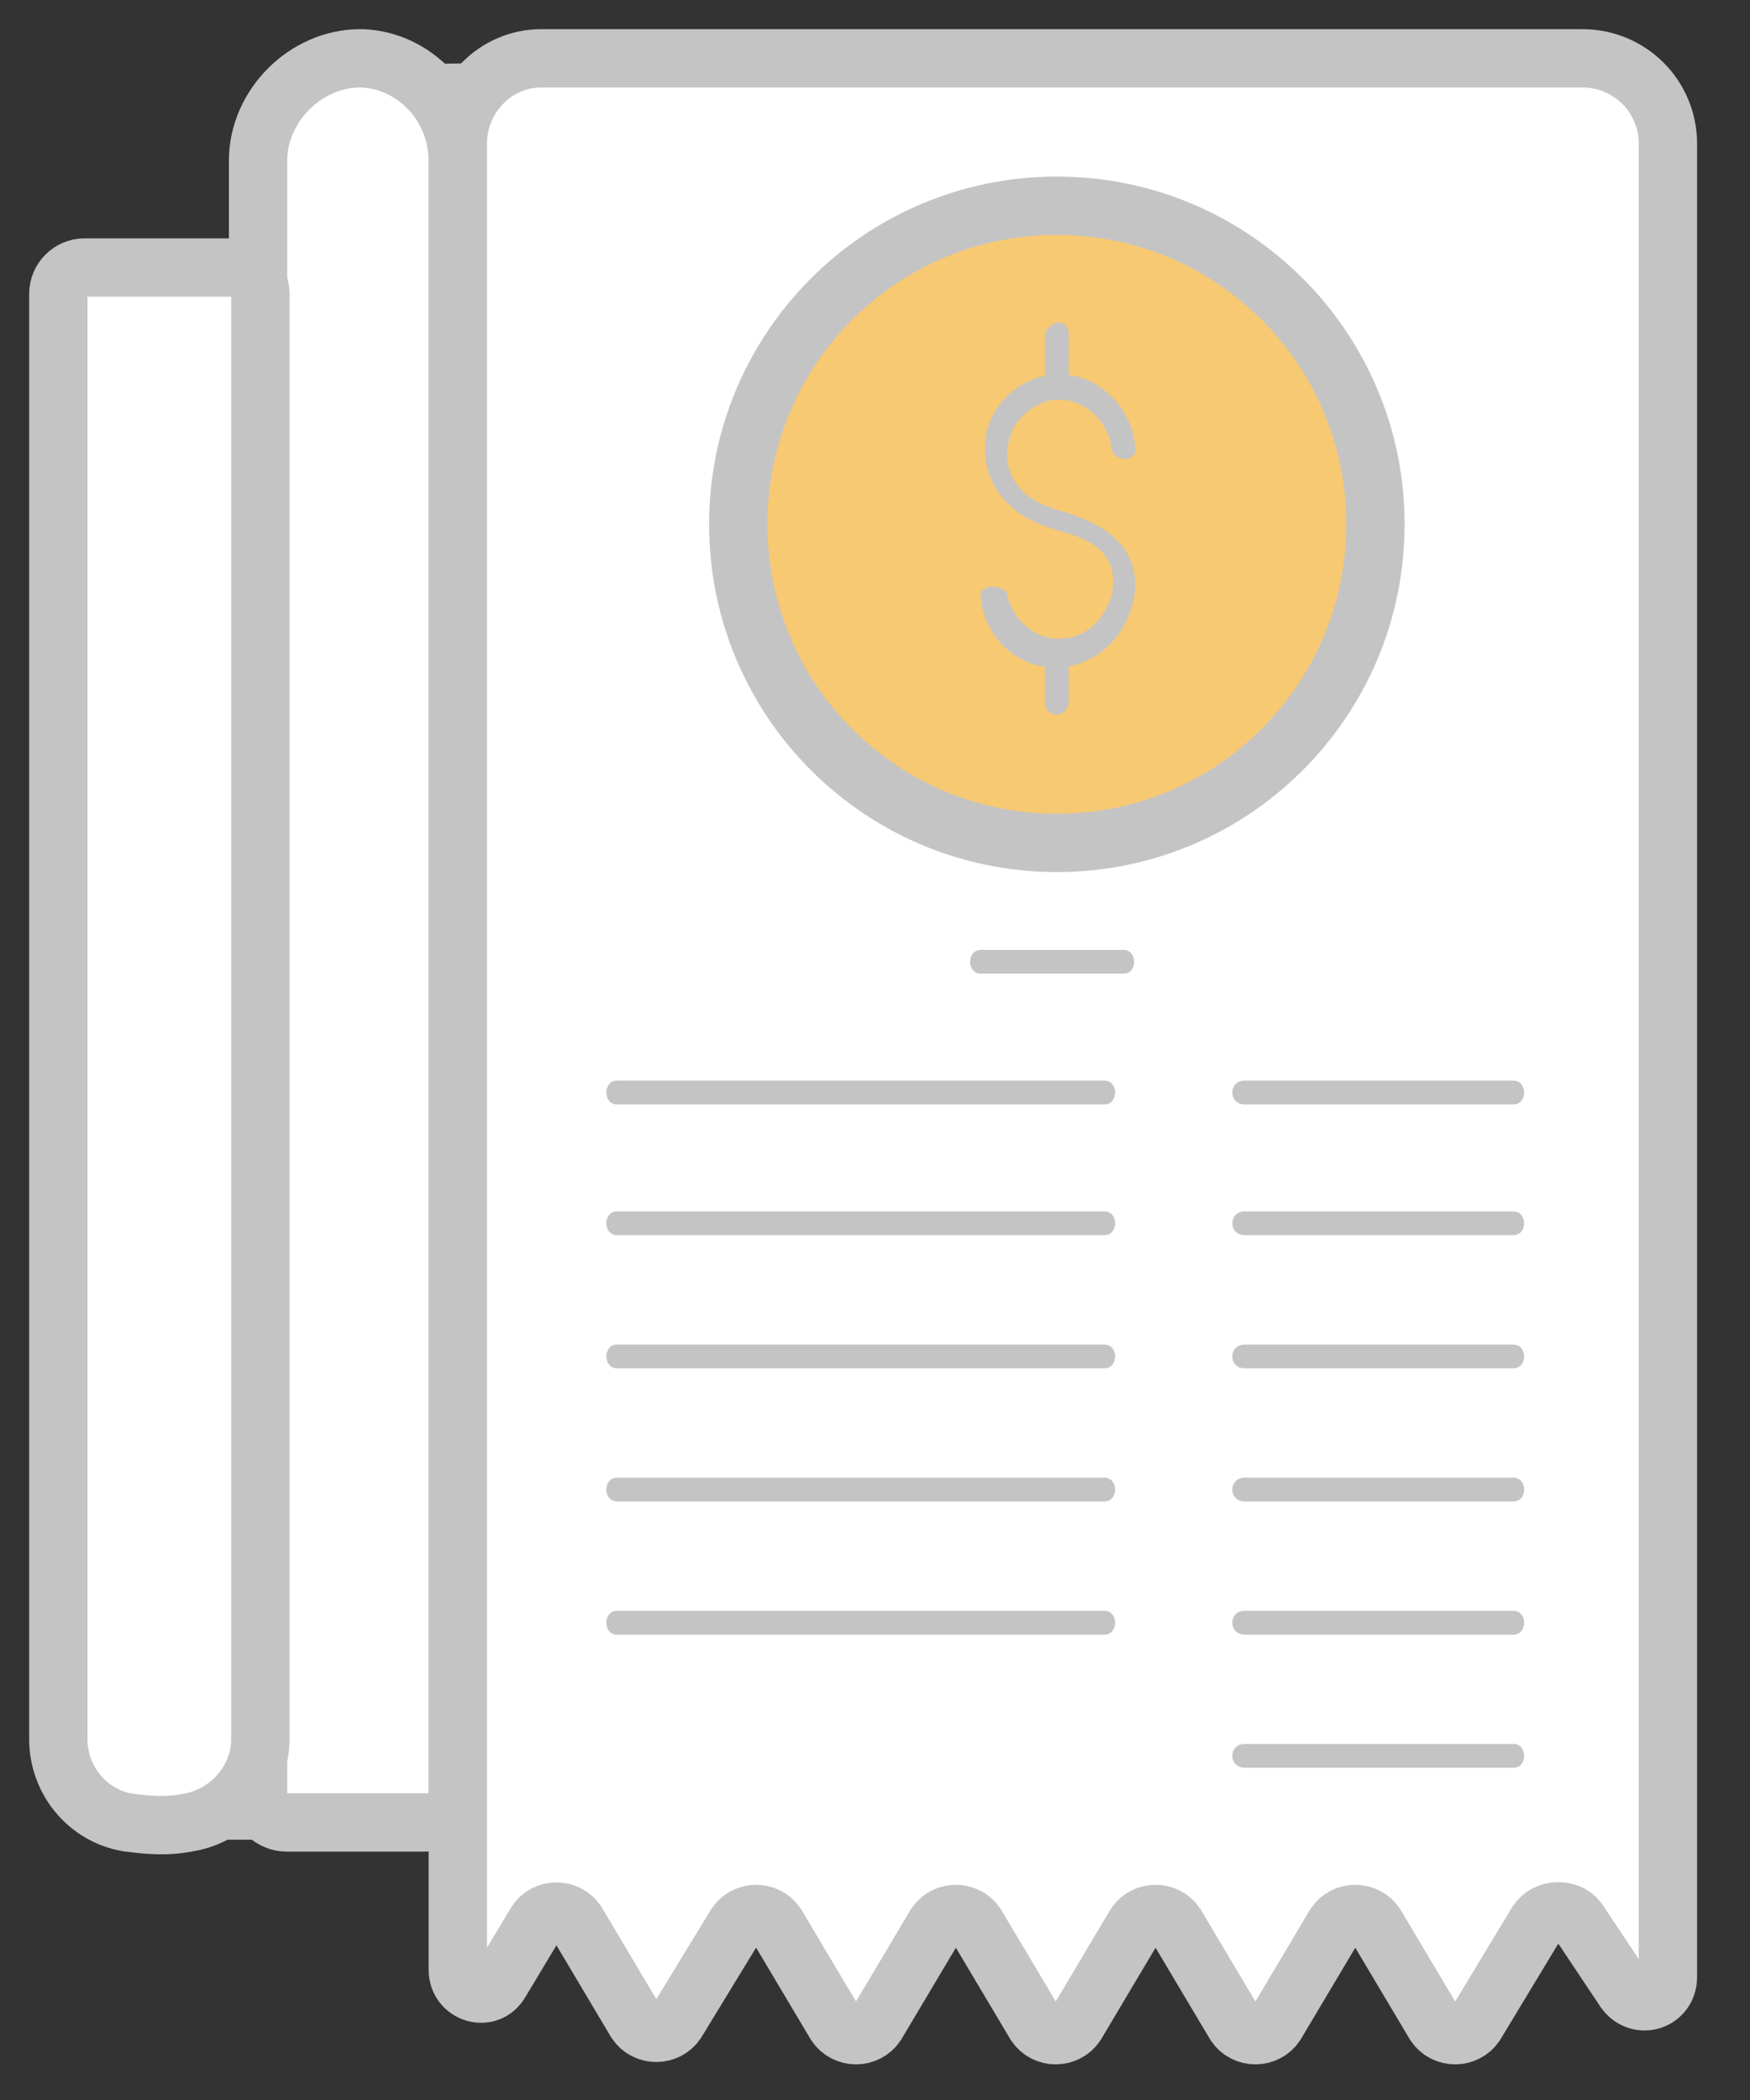 <svg width="30" height="36" viewBox="0 0 30 36" fill="none" xmlns="http://www.w3.org/2000/svg">
<rect x="0" y="0" width="30" height="36" fill="#333333" stroke="none"/>
<g id="Group 526">
<path id="Vector" d="M5.891 1.611L9.436 1.57" stroke="#C4C4C4" stroke-miterlimit="10"/>
<path id="Vector_2" d="M2.957 31.038H5.525" stroke="#C4C4C4" stroke-miterlimit="10"/>
<path id="Vector_3" d="M7.847 30.753V2.753C7.847 1.815 7.114 1.041 6.217 1H6.176C5.239 1 4.424 1.815 4.424 2.753V30.753C4.424 31.038 4.668 31.242 4.913 31.242H7.318C7.603 31.242 7.847 31.038 7.847 30.753Z" fill="white" stroke="#C4C4C4" stroke-miterlimit="10"/>
<path id="Vector_4" d="M1 5.035V29.815C1 30.508 1.489 31.119 2.182 31.241C2.508 31.282 2.834 31.323 3.242 31.241C3.934 31.119 4.464 30.508 4.464 29.815V5.035C4.464 4.79 4.261 4.586 4.016 4.586H1.448C1.204 4.586 1 4.79 1 5.035Z" fill="white" stroke="#C4C4C4" stroke-miterlimit="10"/>
<path id="Vector_5" d="M7.848 2.467V33.769C7.848 34.176 8.377 34.339 8.581 33.972L9.193 32.953C9.356 32.709 9.722 32.709 9.886 32.953L10.904 34.665C11.068 34.91 11.434 34.91 11.597 34.665L12.616 32.994C12.779 32.75 13.146 32.75 13.309 32.994L14.328 34.706C14.491 34.95 14.858 34.95 15.021 34.706L16.04 32.994C16.203 32.75 16.57 32.75 16.733 32.994L17.752 34.706C17.915 34.95 18.281 34.95 18.445 34.706L19.463 32.994C19.626 32.75 19.993 32.75 20.156 32.994L21.175 34.706C21.338 34.95 21.705 34.95 21.868 34.706L22.887 32.994C23.05 32.75 23.417 32.75 23.58 32.994L24.599 34.706C24.762 34.95 25.129 34.95 25.292 34.706L26.351 32.953C26.514 32.709 26.881 32.709 27.044 32.913L27.859 34.135C28.104 34.461 28.593 34.298 28.593 33.891V2.467C28.593 1.652 27.941 1 27.126 1H9.274C8.5 1 7.848 1.652 7.848 2.467Z" fill="white" stroke="#C4C4C4" stroke-miterlimit="10"/>
<path id="Vector_6" d="M18.118 14.45C21.134 14.45 23.579 12.005 23.579 8.988C23.579 5.972 21.134 3.527 18.118 3.527C15.101 3.527 12.656 5.972 12.656 8.988C12.656 12.005 15.101 14.45 18.118 14.45Z" fill="#F7C973" stroke="#C4C4C4" stroke-miterlimit="10"/>
<path id="Vector_7" d="M17.914 5.728C17.914 6.013 17.914 6.339 17.914 6.624C17.914 6.747 17.996 6.828 18.118 6.828C18.24 6.828 18.322 6.747 18.322 6.624C18.322 6.339 18.322 6.013 18.322 5.728C18.322 5.605 18.24 5.524 18.118 5.524C18.036 5.565 17.914 5.646 17.914 5.728Z" fill="#C4C4C4"/>
<path id="Vector_8" d="M18.322 12.045C18.322 11.8 18.322 11.556 18.322 11.312C18.322 11.189 18.24 11.108 18.118 11.108C17.996 11.108 17.914 11.189 17.914 11.312C17.914 11.352 17.914 11.393 17.914 11.393C17.914 11.515 17.996 11.597 18.118 11.597C18.24 11.597 18.322 11.515 18.322 11.393C18.322 11.352 18.322 11.312 18.322 11.312C18.199 11.312 18.036 11.312 17.914 11.312C17.914 11.556 17.914 11.8 17.914 12.045C17.914 12.167 17.996 12.249 18.118 12.249C18.199 12.249 18.322 12.167 18.322 12.045Z" fill="#C4C4C4"/>
<path id="Vector_9" d="M16.813 10.252C16.895 10.985 17.506 11.515 18.24 11.434C18.933 11.352 19.422 10.741 19.463 10.048C19.463 9.314 18.892 8.988 18.281 8.784C17.955 8.703 17.628 8.581 17.425 8.295C17.221 8.01 17.221 7.643 17.384 7.317C17.588 6.991 17.955 6.787 18.321 6.869C18.729 6.95 19.014 7.317 19.055 7.684C19.096 7.929 19.503 7.929 19.463 7.684C19.422 7.032 18.892 6.461 18.24 6.421C17.588 6.38 16.976 6.869 16.895 7.521C16.813 8.214 17.221 8.744 17.832 8.988C18.118 9.111 18.484 9.151 18.77 9.355C19.055 9.559 19.137 9.885 19.055 10.211C18.933 10.618 18.607 10.945 18.199 10.945C17.751 10.985 17.343 10.618 17.262 10.17C17.18 10.007 16.773 10.007 16.813 10.252Z" fill="#C4C4C4"/>
<path id="Vector_10" d="M16.814 16.691C17.629 16.691 18.445 16.691 19.26 16.691C19.504 16.691 19.504 16.284 19.26 16.284C18.445 16.284 17.629 16.284 16.814 16.284C16.57 16.284 16.57 16.691 16.814 16.691Z" fill="#C4C4C4"/>
<path id="Vector_11" d="M10.578 18.933C13.349 18.933 16.162 18.933 18.933 18.933C19.178 18.933 19.178 18.525 18.933 18.525C16.162 18.525 13.349 18.525 10.578 18.525C10.333 18.525 10.333 18.933 10.578 18.933Z" fill="#C4C4C4"/>
<path id="Vector_12" d="M21.339 18.933C22.888 18.933 24.396 18.933 25.945 18.933C26.189 18.933 26.189 18.525 25.945 18.525C24.396 18.525 22.888 18.525 21.339 18.525C21.054 18.525 21.054 18.933 21.339 18.933Z" fill="#C4C4C4"/>
<path id="Vector_13" d="M10.578 21.174C13.349 21.174 16.162 21.174 18.933 21.174C19.178 21.174 19.178 20.767 18.933 20.767C16.162 20.767 13.349 20.767 10.578 20.767C10.333 20.767 10.333 21.174 10.578 21.174Z" fill="#C4C4C4"/>
<path id="Vector_14" d="M21.339 21.174C22.888 21.174 24.396 21.174 25.945 21.174C26.189 21.174 26.189 20.767 25.945 20.767C24.396 20.767 22.888 20.767 21.339 20.767C21.054 20.767 21.054 21.174 21.339 21.174Z" fill="#C4C4C4"/>
<path id="Vector_15" d="M10.578 23.457C13.349 23.457 16.162 23.457 18.933 23.457C19.178 23.457 19.178 23.05 18.933 23.05C16.162 23.05 13.349 23.05 10.578 23.05C10.333 23.05 10.333 23.457 10.578 23.457Z" fill="#C4C4C4"/>
<path id="Vector_16" d="M21.339 23.457C22.888 23.457 24.396 23.457 25.945 23.457C26.189 23.457 26.189 23.05 25.945 23.05C24.396 23.05 22.888 23.05 21.339 23.05C21.054 23.05 21.054 23.457 21.339 23.457Z" fill="#C4C4C4"/>
<path id="Vector_17" d="M10.578 25.739C13.349 25.739 16.162 25.739 18.933 25.739C19.178 25.739 19.178 25.332 18.933 25.332C16.162 25.332 13.349 25.332 10.578 25.332C10.333 25.332 10.333 25.739 10.578 25.739Z" fill="#C4C4C4"/>
<path id="Vector_18" d="M21.339 25.739C22.888 25.739 24.396 25.739 25.945 25.739C26.189 25.739 26.189 25.332 25.945 25.332C24.396 25.332 22.888 25.332 21.339 25.332C21.054 25.332 21.054 25.739 21.339 25.739Z" fill="#C4C4C4"/>
<path id="Vector_19" d="M10.578 28.022C13.349 28.022 16.162 28.022 18.933 28.022C19.178 28.022 19.178 27.614 18.933 27.614C16.162 27.614 13.349 27.614 10.578 27.614C10.333 27.614 10.333 28.022 10.578 28.022Z" fill="#C4C4C4"/>
<path id="Vector_20" d="M21.339 28.022C22.888 28.022 24.396 28.022 25.945 28.022C26.189 28.022 26.189 27.614 25.945 27.614C24.396 27.614 22.888 27.614 21.339 27.614C21.054 27.614 21.054 28.022 21.339 28.022Z" fill="#C4C4C4"/>
<path id="Vector_21" d="M21.339 30.304C22.888 30.304 24.396 30.304 25.945 30.304C26.189 30.304 26.189 29.896 25.945 29.896C24.396 29.896 22.888 29.896 21.339 29.896C21.054 29.896 21.054 30.304 21.339 30.304Z" fill="#C4C4C4"/>
</g>
</svg>
